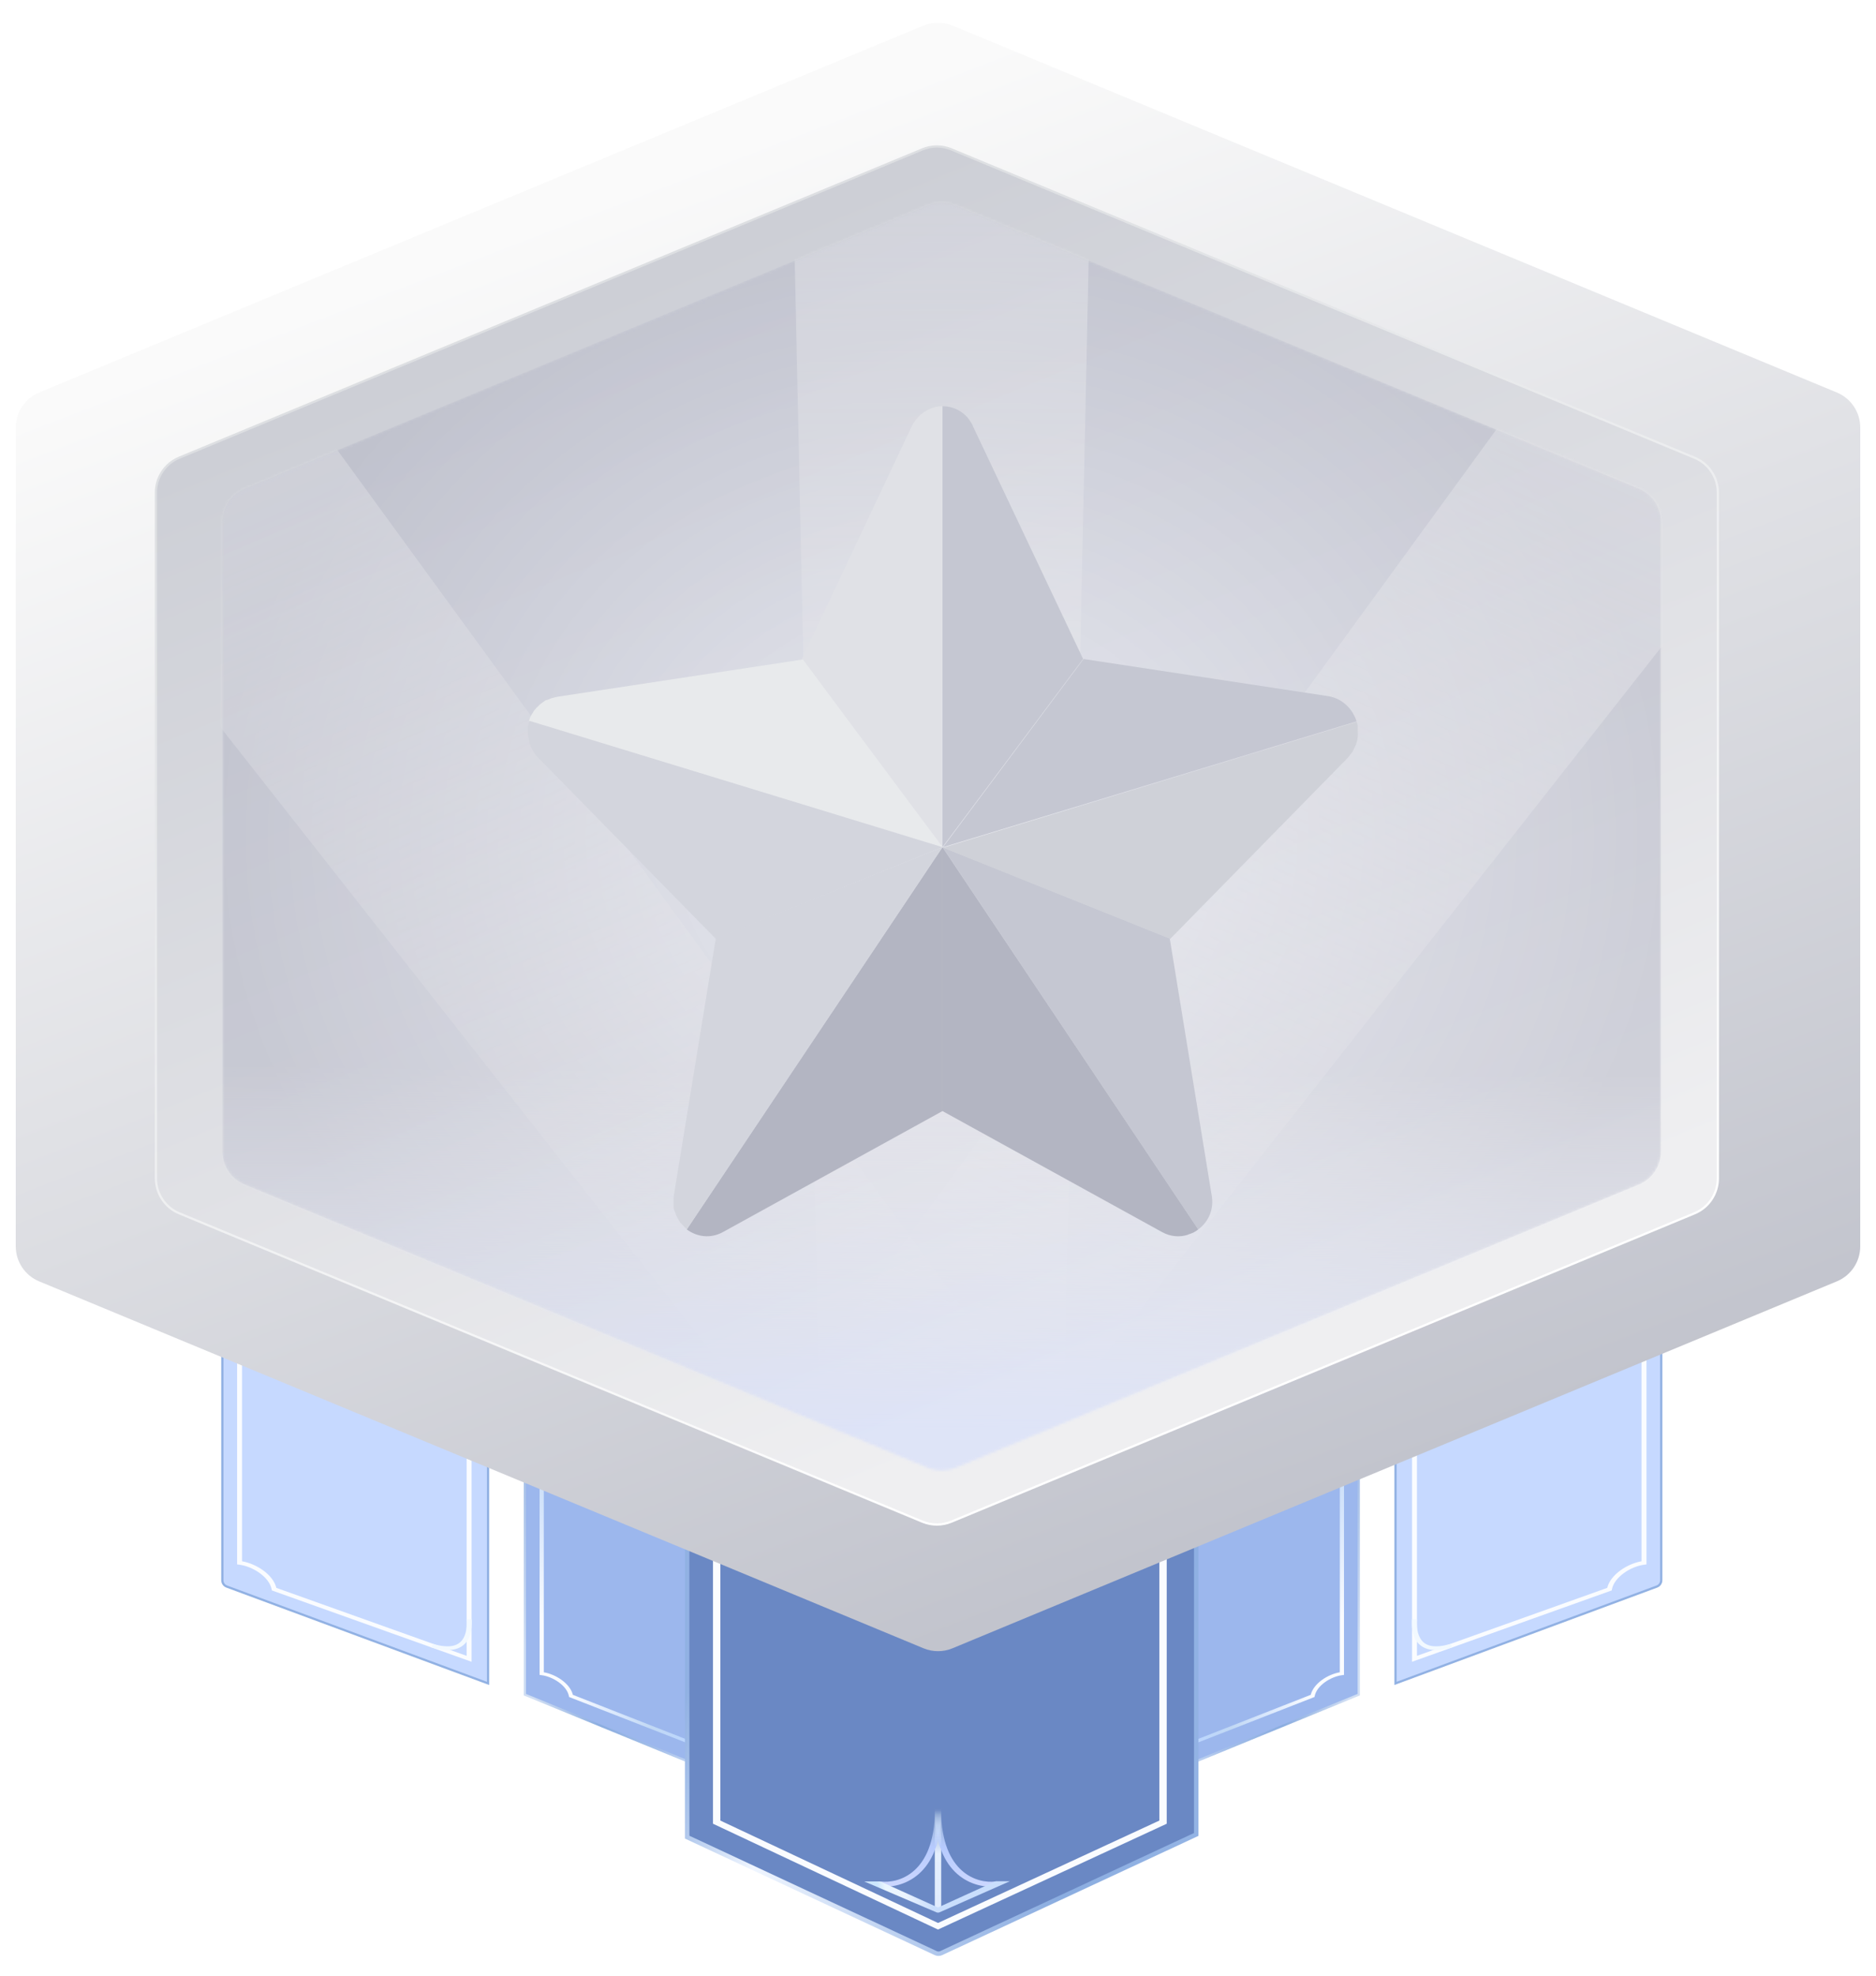 <svg width="714" height="752" viewBox="0 0 714 752" fill="none" xmlns="http://www.w3.org/2000/svg">
<g filter="url(#filter0_d_281_63)">
<path fill-rule="evenodd" clip-rule="evenodd" d="M199.755 454.66V644.914L285.633 680.109C286.191 680.338 286.802 679.932 286.802 679.329C286.792 607.886 286.884 525.98 286.884 454.66H199.755Z" fill="#9CB7ED"/>
<path fill-rule="evenodd" clip-rule="evenodd" d="M199.755 454.66V644.914L285.633 680.109C286.191 680.338 286.802 679.932 286.802 679.329C286.792 607.886 286.884 525.98 286.884 454.66H199.755Z" stroke="url(#paint0_linear_281_63)" stroke-width="0.848"/>
</g>
<path fill-rule="evenodd" clip-rule="evenodd" d="M206.967 636.396V561.735H205.374V637.408L206.04 637.492C208.241 637.772 210.688 638.765 212.687 640.217C214.683 641.667 216.161 643.523 216.528 645.479L216.588 645.804L281 670.952V586.646H279.408V669.043L218.033 644.979C217.509 642.814 215.863 640.847 213.785 639.338C211.791 637.889 209.341 636.819 206.967 636.396Z" fill="url(#paint1_linear_281_63)"/>
<path fill-rule="evenodd" clip-rule="evenodd" d="M279.317 664.599C281.034 662.385 281.132 659.245 280.999 657.217L279.409 657.277C279.541 659.297 279.401 662.106 277.947 663.98C277.242 664.889 276.244 665.558 274.809 665.833C273.348 666.113 271.329 666.004 268.552 665.181L267.975 666.312C270.929 667.189 273.302 667.374 275.196 667.011C277.116 666.643 278.436 665.734 279.317 664.599Z" fill="#E3EFFB"/>
<g filter="url(#filter1_d_281_63)">
<path fill-rule="evenodd" clip-rule="evenodd" d="M185.752 640.631V454.66H84.624V601.387C84.624 602.451 85.286 603.403 86.284 603.773L185.752 640.631Z" fill="#C6D9FF"/>
<path fill-rule="evenodd" clip-rule="evenodd" d="M185.752 640.631V454.66H84.624V601.387C84.624 602.451 85.286 603.403 86.284 603.773L185.752 640.631Z" stroke="#91B1E3" stroke-width="0.848"/>
</g>
<path fill-rule="evenodd" clip-rule="evenodd" d="M92.118 594.155V506.055H90.24V595.348L91.025 595.448C93.622 595.778 96.51 596.95 98.868 598.663C101.224 600.374 102.968 602.564 103.4 604.872L103.472 605.255L179.478 632.403V535.45H177.599V630.15L105.177 604.282C104.559 601.728 102.616 599.406 100.164 597.625C97.811 595.917 94.92 594.654 92.118 594.155Z" fill="#FAFCFF"/>
<path fill-rule="evenodd" clip-rule="evenodd" d="M177.492 624.907C179.518 622.295 179.634 618.59 179.477 616.196L177.6 616.268C177.756 618.65 177.591 621.966 175.875 624.177C175.043 625.25 173.866 626.039 172.172 626.364C170.448 626.694 168.066 626.566 164.789 625.594L164.108 626.929C167.594 627.963 170.395 628.181 172.63 627.753C174.895 627.32 176.453 626.246 177.492 624.907Z" fill="#F2F9FF"/>
<g filter="url(#filter2_d_281_63)">
<path fill-rule="evenodd" clip-rule="evenodd" d="M517.136 454.66V644.914L431.258 680.109C430.7 680.338 430.089 679.932 430.089 679.329C430.099 607.886 430.007 525.98 430.007 454.66H517.136Z" fill="#9CB7ED"/>
<path fill-rule="evenodd" clip-rule="evenodd" d="M517.136 454.66V644.914L431.258 680.109C430.7 680.338 430.089 679.932 430.089 679.329C430.099 607.886 430.007 525.98 430.007 454.66H517.136Z" stroke="url(#paint2_linear_281_63)" stroke-width="0.848"/>
</g>
<path fill-rule="evenodd" clip-rule="evenodd" d="M509.928 636.396V561.735H511.52V637.408L510.855 637.492C508.654 637.772 506.206 638.765 504.208 640.217C502.211 641.667 500.733 643.523 500.367 645.479L500.306 645.804L435.894 670.952V586.646H437.486V669.043L498.861 644.979C499.385 642.814 501.031 640.847 503.11 639.338C505.103 637.889 507.554 636.819 509.928 636.396Z" fill="url(#paint3_linear_281_63)"/>
<path fill-rule="evenodd" clip-rule="evenodd" d="M437.58 664.599C435.863 662.385 435.765 659.245 435.898 657.217L437.488 657.277C437.356 659.297 437.496 662.106 438.95 663.98C439.655 664.889 440.653 665.558 442.088 665.833C443.549 666.113 445.568 666.004 448.345 665.181L448.922 666.312C445.967 667.189 443.595 667.374 441.7 667.011C439.781 666.643 438.46 665.734 437.58 664.599Z" fill="#E3EFFB"/>
<g filter="url(#filter3_d_281_63)">
<path fill-rule="evenodd" clip-rule="evenodd" d="M531.135 640.631V454.66H632.263V601.387C632.263 602.451 631.601 603.403 630.603 603.773L531.135 640.631Z" fill="#C6D9FF"/>
<path fill-rule="evenodd" clip-rule="evenodd" d="M531.135 640.631V454.66H632.263V601.387C632.263 602.451 631.601 603.403 630.603 603.773L531.135 640.631Z" stroke="#91B1E3" stroke-width="0.848"/>
</g>
<path fill-rule="evenodd" clip-rule="evenodd" d="M624.769 594.155V506.055H626.648V595.348L625.863 595.448C623.266 595.778 620.378 596.95 618.019 598.663C615.663 600.374 613.92 602.564 613.487 604.872L613.415 605.255L537.41 632.403V535.45H539.288V630.15L611.711 604.282C612.329 601.728 614.271 599.406 616.724 597.625C619.076 595.917 621.968 594.654 624.769 594.155Z" fill="#FAFCFF"/>
<path fill-rule="evenodd" clip-rule="evenodd" d="M539.397 624.907C537.371 622.295 537.255 618.59 537.412 616.196L539.289 616.268C539.132 618.65 539.298 621.966 541.014 624.177C541.845 625.25 543.023 626.039 544.717 626.364C546.441 626.694 548.822 626.566 552.1 625.594L552.78 626.929C549.294 627.963 546.494 628.181 544.259 627.753C541.994 627.32 540.436 626.246 539.397 624.907Z" fill="#F2F9FF"/>
<g filter="url(#filter4_d_281_63)">
<path d="M261.529 398.98H455.281V698.118L358.205 743.282C357.551 743.587 356.795 743.586 356.141 743.281L261.529 699.145V398.98Z" fill="#6A88C4"/>
<path d="M261.529 398.98H455.281V698.118L358.205 743.282C357.551 743.587 356.795 743.586 356.141 743.281L261.529 699.145V398.98Z" stroke="url(#paint4_linear_281_63)" stroke-width="1.696"/>
</g>
<path fill-rule="evenodd" clip-rule="evenodd" d="M271.359 585.291H274.167V692.839L357.01 731.8L441.243 692.834V585.291H444.051V694.04L356.997 734.31L271.359 694.035V585.291Z" fill="#FAFCFF"/>
<path fill-rule="evenodd" clip-rule="evenodd" d="M358.219 688.082V726.935H355.778V688.082H358.219Z" fill="url(#paint5_linear_281_63)"/>
<path fill-rule="evenodd" clip-rule="evenodd" d="M349.688 713.147C344.83 717.42 338.911 718.371 334.835 717.853L335.237 716.017C338.484 716.43 343.549 715.705 347.844 711.928C352.156 708.135 355.783 701.176 355.783 689.013H358.224C358.224 701.421 354.529 708.889 349.688 713.147Z" fill="url(#paint6_linear_281_63)"/>
<path fill-rule="evenodd" clip-rule="evenodd" d="M364.317 713.147C369.176 717.42 375.094 718.371 379.17 717.853L378.769 716.017C375.522 716.43 370.457 715.705 366.162 711.928C361.85 708.135 358.222 701.176 358.222 689.013H355.781C355.781 701.421 359.476 708.889 364.317 713.147Z" fill="url(#paint7_linear_281_63)"/>
<path fill-rule="evenodd" clip-rule="evenodd" d="M356.486 727.782L328.926 716.005L335.028 716.005L356.997 725.913L378.963 715.922H384.349L357.5 727.783C357.178 727.895 356.808 727.894 356.486 727.782Z" fill="url(#paint8_linear_281_63)"/>
<g filter="url(#filter5_d_281_63)">
<path d="M351.477 2.952L14.891 142.591C9.508 144.824 6 150.078 6 155.905L6 467.533C6 473.36 9.508 478.614 14.891 480.847L351.477 620.486C355.013 621.954 358.987 621.954 362.523 620.486L699.109 480.847C704.492 478.614 708 473.36 708 467.533L708 155.905C708 150.078 704.492 144.824 699.109 142.591L362.523 2.952C358.987 1.485 355.013 1.485 351.477 2.952Z" fill="url(#paint9_linear_281_63)"/>
<path d="M351.078 50.055L68.21 167.409C62.848 169.633 59.353 174.867 59.353 180.672L59.353 441.683C59.353 447.488 62.848 452.722 68.21 454.946L351.078 572.3C354.6 573.761 358.56 573.761 362.083 572.3L644.95 454.946C650.312 452.722 653.807 447.488 653.807 441.683L653.808 180.672C653.808 174.867 650.312 169.633 644.95 167.409L362.083 50.055C358.56 48.594 354.6 48.594 351.078 50.055Z" fill="url(#paint10_linear_281_63)"/>
<g filter="url(#filter6_f_281_63)">
<path d="M351.078 50.055L68.21 167.409C62.848 169.633 59.353 174.867 59.353 180.672L59.353 441.683C59.353 447.488 62.848 452.722 68.21 454.946L351.078 572.3C354.6 573.761 358.56 573.761 362.083 572.3L644.95 454.946C650.312 452.722 653.807 447.488 653.807 441.683L653.808 180.672C653.808 174.867 650.312 169.633 644.95 167.409L362.083 50.055C358.56 48.594 354.6 48.594 351.078 50.055Z" stroke="url(#paint11_linear_281_63)" stroke-width="0.848"/>
</g>
<g opacity="0.5">
<mask id="mask0_281_63" style="mask-type:alpha" maskUnits="userSpaceOnUse" x="84" y="70" width="549" height="483">
<path d="M353.175 71.355L93.055 179.175C87.952 181.29 84.625 186.27 84.625 191.793L84.625 431.398C84.625 436.921 87.952 441.901 93.055 444.016L353.175 551.835C356.524 553.223 360.287 553.223 363.636 551.835L623.756 444.016C628.859 441.901 632.185 436.921 632.185 431.398L632.185 191.793C632.185 186.27 628.859 181.29 623.756 179.175L363.636 71.355C360.287 69.967 356.524 69.967 353.175 71.355Z" fill="#A6D3DE"/>
</mask>
<g mask="url(#mask0_281_63)">
<path d="M353.175 71.355L93.055 179.175C87.952 181.29 84.625 186.27 84.625 191.793L84.625 431.398C84.625 436.921 87.952 441.901 93.055 444.016L353.175 551.835C356.524 553.223 360.287 553.223 363.636 551.835L623.756 444.016C628.859 441.901 632.185 436.921 632.185 431.398L632.185 191.793C632.185 186.27 628.859 181.29 623.756 179.175L363.636 71.355C360.287 69.967 356.524 69.967 353.175 71.355Z" fill="url(#paint12_radial_281_63)"/>
<path opacity="0.5" d="M312.639 563.58L301.763 59.588H415.051L404.176 563.58H312.639Z" fill="url(#paint13_linear_281_63)"/>
<path opacity="0.5" d="M311.184 559.11L-28.659 126.787L69.451 83.588L390.457 524.205L311.184 559.11Z" fill="url(#paint14_linear_281_63)"/>
<path opacity="0.5" d="M301.741 524.204L622.747 83.587L720.857 126.787L381.015 559.109L301.741 524.204Z" fill="url(#paint15_linear_281_63)"/>
<rect x="84.629" y="282.787" width="547.56" height="271.196" fill="url(#paint16_linear_281_63)"/>
<g filter="url(#filter7_i_281_63)">
<path d="M353.175 71.355L93.055 179.175C87.952 181.29 84.625 186.27 84.625 191.793L84.625 431.398C84.625 436.921 87.952 441.901 93.055 444.016L353.175 551.835C356.524 553.223 360.287 553.223 363.636 551.835L623.756 444.016C628.859 441.901 632.185 436.921 632.185 431.398L632.185 191.793C632.185 186.27 628.859 181.29 623.756 179.175L363.636 71.355C360.287 69.967 356.524 69.967 353.175 71.355Z" fill="#6052B4" fill-opacity="0.01"/>
</g>
</g>
</g>
</g>
<g filter="url(#filter8_d_281_63)">
<path d="M356.707 151.59V319.39L303.188 247.77L345.066 159.111C347.596 154.238 352.252 151.59 356.707 151.59Z" fill="#E0E1E6"/>
<path d="M514.331 271.52L356.895 319.407L410.399 247.788L503.854 261.985C509.101 262.992 512.779 266.842 514.331 271.52Z" fill="#C5C7D2"/>
<path d="M454.046 464.871L356.726 319.39L443.197 354.087L459.091 451.486C460.24 457.171 457.911 462.028 454.046 464.871Z" fill="#C5C7D2"/>
<path d="M356.709 319.39V419.826L273.141 465.878C268.298 468.509 263.253 467.697 259.373 464.871L356.709 319.39Z" fill="#B3B5C2"/>
<path d="M410.225 247.77L356.707 319.39V151.59C360.199 151.59 363.692 153.003 366.206 155.846C366.594 156.252 366.982 156.853 367.37 157.47C367.758 158.087 368.146 158.688 368.333 159.289L410.225 247.77Z" fill="#C5C7D2"/>
<path d="M513.943 280.649C513.555 281.461 513.167 282.273 512.779 283.086C512.189 283.898 511.615 284.499 511.041 285.311L443.382 354.299L356.911 319.602L514.347 271.715C514.347 271.91 514.533 272.121 514.533 272.332C514.533 272.543 514.735 272.738 514.735 273.144C514.735 273.355 514.735 273.355 514.735 273.355C514.735 273.55 514.735 273.762 514.735 273.957C514.735 274.363 514.735 274.574 514.735 274.964C514.921 276.783 514.719 278.813 513.943 280.649Z" fill="#CFD1D8"/>
<path d="M454.044 464.871C453.082 465.683 451.918 466.284 450.552 466.69C450.365 466.69 450.365 466.69 450.164 466.885C447.059 467.892 443.567 467.697 440.276 465.878L356.708 419.826V319.39L454.044 464.871Z" fill="#B3B5C2"/>
<path d="M356.705 319.39L259.385 464.871C259.198 464.659 258.997 464.464 258.81 464.253C258.624 464.058 258.422 463.847 258.22 463.636C258.034 463.441 257.832 463.23 257.444 462.824C257.243 462.629 257.056 462.418 256.855 462.207C256.653 461.995 256.668 462.012 256.668 461.8C256.482 461.605 256.28 461.394 256.28 461.183C255.892 460.582 255.504 459.965 255.318 459.364C255.132 459.169 255.132 458.747 254.93 458.357C254.744 457.951 254.744 457.739 254.542 457.35C254.356 456.943 254.356 456.342 254.356 455.936C254.356 455.741 254.356 455.319 254.356 455.124C254.356 454.718 254.356 454.312 254.356 453.906C254.356 453.094 254.356 452.281 254.542 451.469L270.436 354.071L356.705 319.39Z" fill="#D3D5DD"/>
<path d="M356.708 319.391L199.272 271.503C199.272 271.308 199.458 271.097 199.458 270.886C199.644 270.48 199.644 270.074 199.846 269.879C200.234 269.067 200.622 268.466 201.01 267.848C201.197 267.442 201.398 267.231 201.786 266.841C201.988 266.646 202.175 266.224 202.563 266.029C202.749 265.834 203.152 265.428 203.339 265.217C203.525 265.006 203.913 264.811 204.115 264.6C204.503 264.405 204.891 263.982 205.279 263.787C205.465 263.592 205.853 263.381 206.241 263.381C206.831 263.186 207.204 262.975 207.793 262.764C207.98 262.764 208.181 262.569 208.569 262.569C208.957 262.374 209.532 262.374 210.122 262.163L303.577 247.966L356.708 319.391Z" fill="#E8EAEC"/>
<path d="M356.708 319.391L270.438 354.283L202.78 285.295C202.003 284.677 201.615 283.881 201.041 283.069C200.653 282.257 200.079 281.445 199.877 280.633C199.691 280.227 199.489 279.82 199.489 279.414C199.101 278.196 198.899 276.783 198.899 275.565C198.899 275.158 198.899 274.752 198.899 274.346C198.899 273.745 198.899 273.339 199.101 272.722C199.101 272.527 199.287 272.316 199.287 271.91C199.287 271.715 199.473 271.504 199.473 271.309L356.708 319.391Z" fill="#D3D5DD"/>
</g>
<defs>
<filter id="filter0_d_281_63" x="192.548" y="447.453" width="101.543" height="239.929" filterUnits="userSpaceOnUse" color-interpolation-filters="sRGB">
<feFlood flood-opacity="0" result="BackgroundImageFix"/>
<feColorMatrix in="SourceAlpha" type="matrix" values="0 0 0 0 0 0 0 0 0 0 0 0 0 0 0 0 0 0 127 0" result="hardAlpha"/>
<feOffset/>
<feGaussianBlur stdDeviation="3.392"/>
<feColorMatrix type="matrix" values="0 0 0 0 0.289 0 0 0 0 0.357 0 0 0 0 0.533 0 0 0 0.74 0"/>
<feBlend mode="normal" in2="BackgroundImageFix" result="effect1_dropShadow_281_63"/>
<feBlend mode="normal" in="SourceGraphic" in2="effect1_dropShadow_281_63" result="shape"/>
</filter>
<filter id="filter1_d_281_63" x="77.417" y="447.453" width="115.542" height="200.571" filterUnits="userSpaceOnUse" color-interpolation-filters="sRGB">
<feFlood flood-opacity="0" result="BackgroundImageFix"/>
<feColorMatrix in="SourceAlpha" type="matrix" values="0 0 0 0 0 0 0 0 0 0 0 0 0 0 0 0 0 0 127 0" result="hardAlpha"/>
<feOffset/>
<feGaussianBlur stdDeviation="3.392"/>
<feColorMatrix type="matrix" values="0 0 0 0 0.289 0 0 0 0 0.357 0 0 0 0 0.533 0 0 0 0.74 0"/>
<feBlend mode="normal" in2="BackgroundImageFix" result="effect1_dropShadow_281_63"/>
<feBlend mode="normal" in="SourceGraphic" in2="effect1_dropShadow_281_63" result="shape"/>
</filter>
<filter id="filter2_d_281_63" x="422.8" y="447.453" width="101.543" height="239.929" filterUnits="userSpaceOnUse" color-interpolation-filters="sRGB">
<feFlood flood-opacity="0" result="BackgroundImageFix"/>
<feColorMatrix in="SourceAlpha" type="matrix" values="0 0 0 0 0 0 0 0 0 0 0 0 0 0 0 0 0 0 127 0" result="hardAlpha"/>
<feOffset/>
<feGaussianBlur stdDeviation="3.392"/>
<feColorMatrix type="matrix" values="0 0 0 0 0.289 0 0 0 0 0.357 0 0 0 0 0.533 0 0 0 0.74 0"/>
<feBlend mode="normal" in2="BackgroundImageFix" result="effect1_dropShadow_281_63"/>
<feBlend mode="normal" in="SourceGraphic" in2="effect1_dropShadow_281_63" result="shape"/>
</filter>
<filter id="filter3_d_281_63" x="523.928" y="447.453" width="115.542" height="200.571" filterUnits="userSpaceOnUse" color-interpolation-filters="sRGB">
<feFlood flood-opacity="0" result="BackgroundImageFix"/>
<feColorMatrix in="SourceAlpha" type="matrix" values="0 0 0 0 0 0 0 0 0 0 0 0 0 0 0 0 0 0 127 0" result="hardAlpha"/>
<feOffset/>
<feGaussianBlur stdDeviation="3.392"/>
<feColorMatrix type="matrix" values="0 0 0 0 0.289 0 0 0 0 0.357 0 0 0 0 0.533 0 0 0 0.74 0"/>
<feBlend mode="normal" in2="BackgroundImageFix" result="effect1_dropShadow_281_63"/>
<feBlend mode="normal" in="SourceGraphic" in2="effect1_dropShadow_281_63" result="shape"/>
</filter>
<filter id="filter4_d_281_63" x="253.898" y="391.349" width="209.014" height="359.792" filterUnits="userSpaceOnUse" color-interpolation-filters="sRGB">
<feFlood flood-opacity="0" result="BackgroundImageFix"/>
<feColorMatrix in="SourceAlpha" type="matrix" values="0 0 0 0 0 0 0 0 0 0 0 0 0 0 0 0 0 0 127 0" result="hardAlpha"/>
<feOffset/>
<feGaussianBlur stdDeviation="3.392"/>
<feColorMatrix type="matrix" values="0 0 0 0 0.289 0 0 0 0 0.357 0 0 0 0 0.533 0 0 0 0.8 0"/>
<feBlend mode="normal" in2="BackgroundImageFix" result="effect1_dropShadow_281_63"/>
<feBlend mode="normal" in="SourceGraphic" in2="effect1_dropShadow_281_63" result="shape"/>
</filter>
<filter id="filter5_d_281_63" x="0.913" y="1.852" width="712.175" height="631.606" filterUnits="userSpaceOnUse" color-interpolation-filters="sRGB">
<feFlood flood-opacity="0" result="BackgroundImageFix"/>
<feColorMatrix in="SourceAlpha" type="matrix" values="0 0 0 0 0 0 0 0 0 0 0 0 0 0 0 0 0 0 127 0" result="hardAlpha"/>
<feOffset dy="6.783"/>
<feGaussianBlur stdDeviation="2.544"/>
<feColorMatrix type="matrix" values="0 0 0 0 0.141 0 0 0 0 0.19 0 0 0 0 0.317 0 0 0 0.51 0"/>
<feBlend mode="normal" in2="BackgroundImageFix" result="effect1_dropShadow_281_63"/>
<feBlend mode="normal" in="SourceGraphic" in2="effect1_dropShadow_281_63" result="shape"/>
</filter>
<filter id="filter6_f_281_63" x="58.675" y="48.281" width="595.811" height="525.793" filterUnits="userSpaceOnUse" color-interpolation-filters="sRGB">
<feFlood flood-opacity="0" result="BackgroundImageFix"/>
<feBlend mode="normal" in="SourceGraphic" in2="BackgroundImageFix" result="shape"/>
<feGaussianBlur stdDeviation="0.127" result="effect1_foregroundBlur_281_63"/>
</filter>
<filter id="filter7_i_281_63" x="84.625" y="70.314" width="547.56" height="482.562" filterUnits="userSpaceOnUse" color-interpolation-filters="sRGB">
<feFlood flood-opacity="0" result="BackgroundImageFix"/>
<feBlend mode="normal" in="SourceGraphic" in2="BackgroundImageFix" result="shape"/>
<feColorMatrix in="SourceAlpha" type="matrix" values="0 0 0 0 0 0 0 0 0 0 0 0 0 0 0 0 0 0 127 0" result="hardAlpha"/>
<feOffset/>
<feGaussianBlur stdDeviation="5.701"/>
<feComposite in2="hardAlpha" operator="arithmetic" k2="-1" k3="1"/>
<feColorMatrix type="matrix" values="0 0 0 0 0.297 0 0 0 0 0.33 0 0 0 0 0.446 0 0 0 1 0"/>
<feBlend mode="normal" in2="shape" result="effect1_innerShadow_281_63"/>
</filter>
<filter id="filter8_d_281_63" x="170.899" y="124.59" width="375.9" height="375.9" filterUnits="userSpaceOnUse" color-interpolation-filters="sRGB">
<feFlood flood-opacity="0" result="BackgroundImageFix"/>
<feColorMatrix in="SourceAlpha" type="matrix" values="0 0 0 0 0 0 0 0 0 0 0 0 0 0 0 0 0 0 127 0" result="hardAlpha"/>
<feOffset dx="2" dy="3"/>
<feGaussianBlur stdDeviation="15"/>
<feComposite in2="hardAlpha" operator="out"/>
<feColorMatrix type="matrix" values="0 0 0 0 0.416 0 0 0 0 0.529 0 0 0 0 0.765 0 0 0 1 0"/>
<feBlend mode="normal" in2="BackgroundImageFix" result="effect1_dropShadow_281_63"/>
<feBlend mode="normal" in="SourceGraphic" in2="effect1_dropShadow_281_63" result="shape"/>
</filter>
<linearGradient id="paint0_linear_281_63" x1="286.884" y1="606.776" x2="196.584" y2="625.103" gradientUnits="userSpaceOnUse">
<stop stop-color="#91B1E3"/>
<stop offset="0.209" stop-color="#F0F6FF"/>
<stop offset="0.515" stop-color="#A4BFE9"/>
<stop offset="0.728" stop-color="#8BADE0"/>
<stop offset="0.972" stop-color="#D0DEF3"/>
</linearGradient>
<linearGradient id="paint1_linear_281_63" x1="208.943" y1="623.44" x2="251.932" y2="606.635" gradientUnits="userSpaceOnUse">
<stop stop-color="#FAFCFF"/>
<stop offset="0.31" stop-color="#D7E6FC"/>
<stop offset="0.524" stop-color="#C1D8F4"/>
<stop offset="0.772" stop-color="#BBD6FF"/>
<stop offset="1" stop-color="white"/>
</linearGradient>
<linearGradient id="paint2_linear_281_63" x1="430.007" y1="606.776" x2="520.307" y2="625.103" gradientUnits="userSpaceOnUse">
<stop stop-color="#91B1E3"/>
<stop offset="0.209" stop-color="#F0F6FF"/>
<stop offset="0.515" stop-color="#A4BFE9"/>
<stop offset="0.728" stop-color="#8BADE0"/>
<stop offset="0.972" stop-color="#D0DEF3"/>
</linearGradient>
<linearGradient id="paint3_linear_281_63" x1="507.951" y1="623.44" x2="464.962" y2="606.635" gradientUnits="userSpaceOnUse">
<stop stop-color="#FAFCFF"/>
<stop offset="0.31" stop-color="#D7E6FC"/>
<stop offset="0.524" stop-color="#C1D8F4"/>
<stop offset="0.772" stop-color="#BBD6FF"/>
<stop offset="1" stop-color="white"/>
</linearGradient>
<linearGradient id="paint4_linear_281_63" x1="261.529" y1="644.182" x2="455.406" y2="698.464" gradientUnits="userSpaceOnUse">
<stop stop-color="#91B1E3"/>
<stop offset="0.209" stop-color="#F0F6FF"/>
<stop offset="0.648" stop-color="#A4BFE9"/>
<stop offset="0.78" stop-color="#8BADE0"/>
<stop offset="0.972" stop-color="#93B3E4"/>
</linearGradient>
<linearGradient id="paint5_linear_281_63" x1="356.998" y1="688.082" x2="356.998" y2="724.381" gradientUnits="userSpaceOnUse">
<stop stop-color="#6A88C3"/>
<stop offset="0.479" stop-color="#E4EFFD"/>
<stop offset="1" stop-color="#E1ECFD"/>
</linearGradient>
<linearGradient id="paint6_linear_281_63" x1="346.53" y1="689.013" x2="346.53" y2="717.981" gradientUnits="userSpaceOnUse">
<stop stop-color="#E2F5FF" stop-opacity="0"/>
<stop offset="0.479" stop-color="#B6CAFE"/>
<stop offset="1" stop-color="#CCD7FF"/>
</linearGradient>
<linearGradient id="paint7_linear_281_63" x1="367.476" y1="689.013" x2="367.476" y2="717.981" gradientUnits="userSpaceOnUse">
<stop stop-color="#E2F5FF" stop-opacity="0"/>
<stop offset="0.479" stop-color="#B6CAFE"/>
<stop offset="1" stop-color="#CCD7FF"/>
</linearGradient>
<linearGradient id="paint8_linear_281_63" x1="354.041" y1="720.006" x2="322.691" y2="724.872" gradientUnits="userSpaceOnUse">
<stop stop-color="#C9DEFC"/>
<stop offset="0.31" stop-color="#ECF4FF"/>
<stop offset="0.524" stop-color="#EAF6FF"/>
<stop offset="0.614" stop-color="#CCE7FF"/>
<stop offset="1" stop-color="#CEE4F9"/>
</linearGradient>
<linearGradient id="paint9_linear_281_63" x1="209.58" y1="75.613" x2="410.291" y2="598.458" gradientUnits="userSpaceOnUse">
<stop stop-color="#FAFAFA"/>
<stop offset="1" stop-color="#C2C4CD"/>
</linearGradient>
<linearGradient id="paint10_linear_281_63" x1="206.773" y1="115.23" x2="381.818" y2="538.784" gradientUnits="userSpaceOnUse">
<stop stop-color="#CDCFD6"/>
<stop offset="1" stop-color="#EFEFF1"/>
</linearGradient>
<linearGradient id="paint11_linear_281_63" x1="236.257" y1="101.31" x2="425.628" y2="548.028" gradientUnits="userSpaceOnUse">
<stop stop-color="#DDDFE2"/>
<stop offset="1" stop-color="white"/>
</linearGradient>
<radialGradient id="paint12_radial_281_63" cx="0" cy="0" r="1" gradientUnits="userSpaceOnUse" gradientTransform="translate(358.405 311.595) rotate(90) scale(242.408 273.78)">
<stop stop-color="#F5F7FF"/>
<stop offset="1" stop-color="#B3B5C5"/>
</radialGradient>
<linearGradient id="paint13_linear_281_63" x1="358.407" y1="59.588" x2="358.407" y2="563.58" gradientUnits="userSpaceOnUse">
<stop stop-color="white"/>
<stop offset="1" stop-color="#F2EDED" stop-opacity="0"/>
</linearGradient>
<linearGradient id="paint14_linear_281_63" x1="20.396" y1="105.187" x2="235.029" y2="592.642" gradientUnits="userSpaceOnUse">
<stop stop-color="white"/>
<stop offset="1" stop-color="#F2EDED" stop-opacity="0"/>
</linearGradient>
<linearGradient id="paint15_linear_281_63" x1="671.802" y1="105.187" x2="457.17" y2="592.642" gradientUnits="userSpaceOnUse">
<stop stop-color="white"/>
<stop offset="1" stop-color="#F2EDED" stop-opacity="0"/>
</linearGradient>
<linearGradient id="paint16_linear_281_63" x1="358.409" y1="400.385" x2="357.448" y2="537.184" gradientUnits="userSpaceOnUse">
<stop stop-color="white" stop-opacity="0"/>
<stop offset="1" stop-color="#D0DBFF"/>
</linearGradient>
</defs>
</svg>
